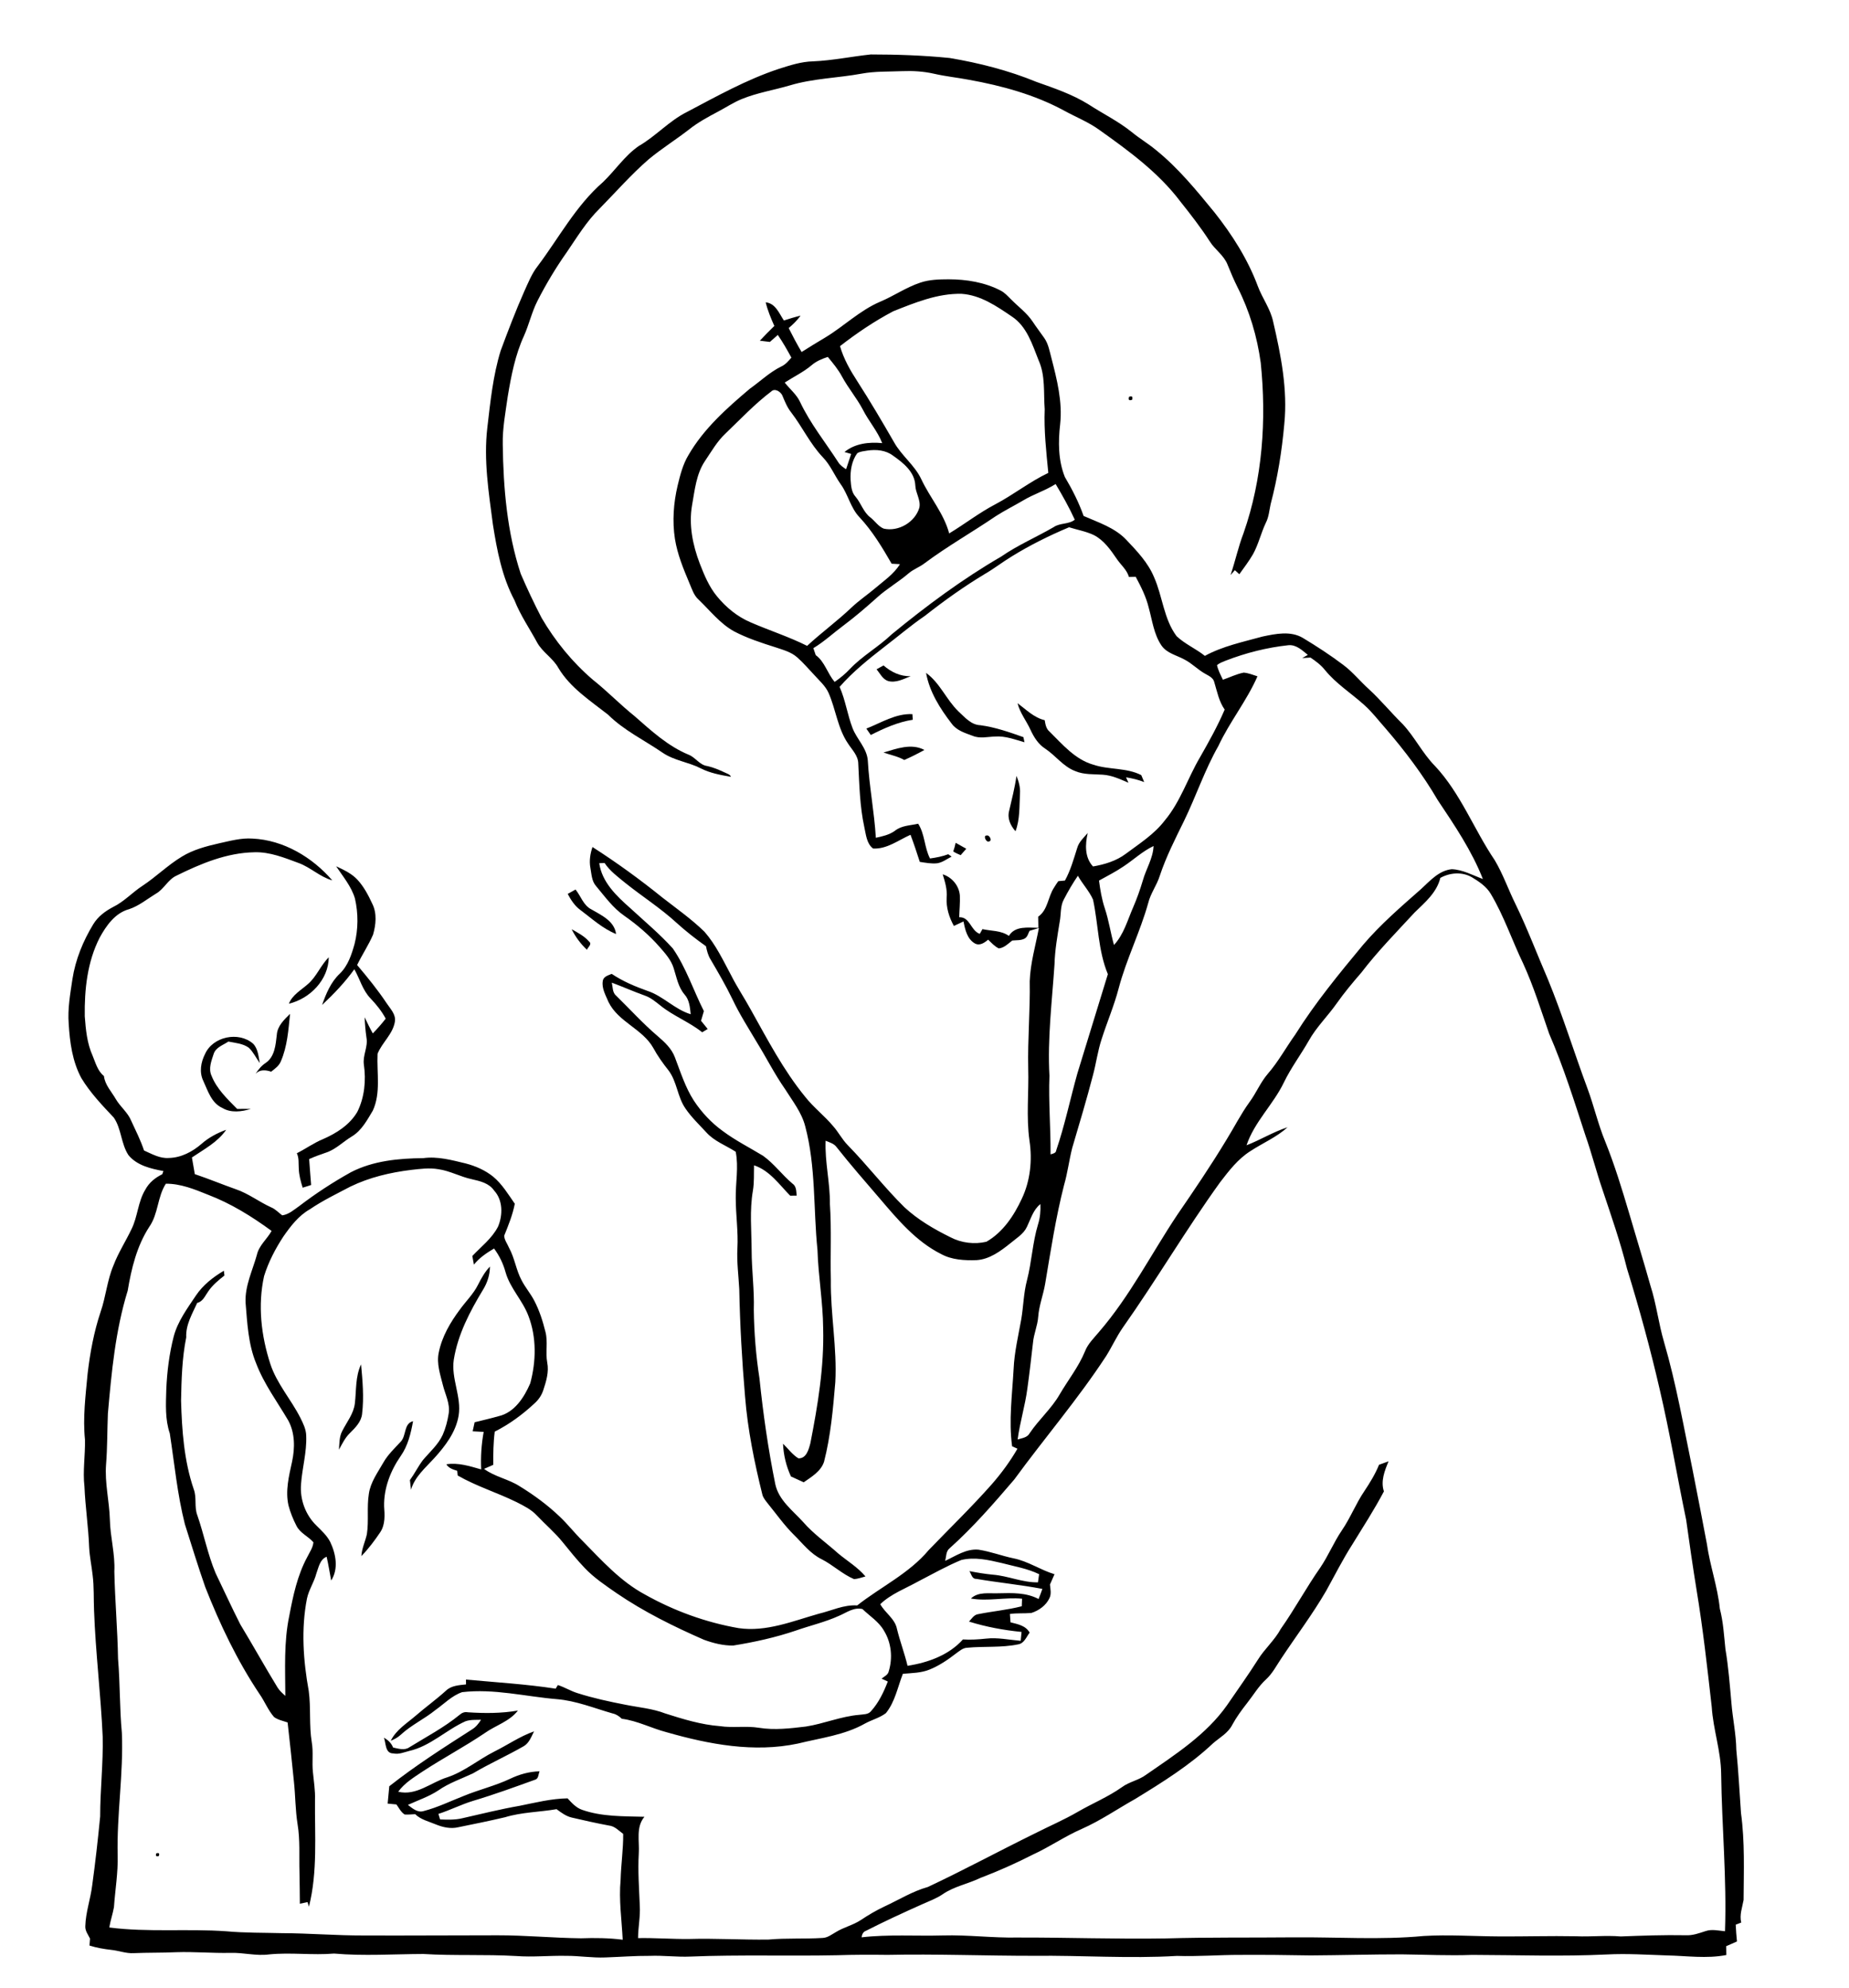 <?xml version="1.0" encoding="utf-8"?>
<!-- Generator: Adobe Illustrator 16.0.0, SVG Export Plug-In . SVG Version: 6.00 Build 0)  -->
<!DOCTYPE svg PUBLIC "-//W3C//DTD SVG 1.1//EN" "http://www.w3.org/Graphics/SVG/1.1/DTD/svg11.dtd">
<svg version="1.1" id="Layer_1" xmlns="http://www.w3.org/2000/svg" xmlns:xlink="http://www.w3.org/1999/xlink" x="0px" y="0px"
	 width="996px" height="1071px" viewBox="0 0 996 1071" enable-background="new 0 0 996 1071" xml:space="preserve">
<g>
	<path d="M437.97,33.05c10.45-0.44,20.72-2.62,31.1-3.72c14.17,0,28.37,0.5,42.48,1.91c15.97,2.7,31.78,6.72,46.78,12.89
		c9.6,3.4,19.37,6.7,28.06,12.12c7.69,5,16,9.06,23.17,14.83c4.2,3.47,8.92,6.23,13.11,9.73c12.01,9.68,21.8,21.71,31.53,33.59
		c9.55,12.07,17.94,25.24,23.33,39.71c2.44,6.59,6.89,12.34,8.31,19.31c4.17,17.94,7.83,36.41,5.98,54.9
		c-1.29,14.59-3.63,29.12-7.37,43.28c-0.73,3.35-0.97,6.86-2.55,9.96c-2.64,5.52-3.96,11.58-6.92,16.95
		c-2.19,3.78-4.85,7.27-7.39,10.82c-0.6-0.54-1.8-1.63-2.4-2.18c-0.78,0.87-1.56,1.75-2.33,2.62c2.54-7.46,4.17-15.21,7-22.57
		c10.27-29.33,12.41-61.03,9.26-91.79c-1.93-14.07-6.02-27.91-12.46-40.58c-2.03-4.04-3.77-8.21-5.47-12.4
		c-2-5-6.82-7.99-9.59-12.49c-4.81-7.45-10.26-14.46-15.79-21.4c-11.74-15.55-27.66-27.19-43.39-38.39
		c-5.98-4.39-12.95-7.09-19.4-10.66c-15.79-8.52-33.28-13.29-50.85-16.47c-6.36-1.22-12.83-1.86-19.15-3.32
		c-5.56-1.25-11.28-1.6-16.96-1.37c-7.32,0.31-14.71,0.01-21.95,1.35c-12.84,2.36-26.08,2.54-38.65,6.33
		c-8.57,2.53-17.49,3.92-25.79,7.31c-4.57,1.84-8.67,4.61-13.01,6.88c-5.35,2.84-10.71,5.74-15.46,9.52
		c-7.14,5.56-14.86,10.34-21.82,16.14c-9.45,8.2-17.69,17.66-26.45,26.56c-7.03,6.92-12.13,15.42-17.66,23.5
		c-5.89,8.34-11.13,17.11-15.77,26.2c-3.04,5.97-4.49,12.58-7.2,18.69c-4.76,10.32-6.93,21.58-8.79,32.72
		c-1.2,8.61-2.88,17.23-2.69,25.97c0.31,23.44,2.32,47.2,9.68,69.59c3.45,8.02,7.19,15.95,11.21,23.7
		c7.31,12.51,16.6,23.93,27.62,33.36c7.79,6.18,14.7,13.38,22.47,19.6c8.96,7.87,17.99,16.2,29.16,20.81
		c3.72,1.48,5.89,5.56,10.05,6.1c3.26,0.72,6.33,2.05,9.35,3.45c1.19,0.63,2.84,0.95,3.39,2.35c-5.58-0.97-11.23-1.97-16.32-4.58
		c-6.58-3.37-14.26-4.15-20.43-8.36c-9.87-6.78-20.9-12.03-29.48-20.56c-9.62-7.55-20.37-14.45-26.77-25.2
		c-2.92-5.27-8.48-8.35-11.39-13.61c-4.1-7.6-9.06-14.74-12.23-22.82c-6.73-12.65-9.43-26.89-11.63-40.91
		c-2.26-17.2-5.03-34.62-2.99-51.99c1.63-13.95,3.04-28.05,7.19-41.52c3.99-10.76,8.08-21.5,12.73-32
		c2.14-4.69,4.05-9.58,7.28-13.66c11.42-15.21,20.53-32.48,35.05-45.1c6.6-6.31,11.72-14.22,19.29-19.47
		c9.21-5.28,16.35-13.53,25.89-18.3c16.13-8.5,32.16-17.49,49.54-23.26C425.49,35.21,431.59,33.19,437.97,33.05z"/>
	<g>
		<path d="M495.75,152.25c4.89-1.66,10.11-1.76,15.23-1.79c9.6,0.02,19.41,1.58,28,6.05c2.17,1.09,3.8,2.93,5.5,4.62
			c3.93,4,8.59,7.35,11.75,12.07c1.99,3.02,4.21,5.9,6.28,8.87c2.26,3.22,2.87,7.17,3.88,10.88c2.98,11.56,5.99,23.46,4.69,35.5
			c-1.1,9.48-1.09,19.5,2.52,28.48c3.97,6.69,7.51,13.65,10.11,21.01c8.02,3.53,16.82,6.3,23,12.85
			c5.73,6.05,11.69,12.27,14.93,20.09c4.63,10.38,5.21,22.51,12.15,31.81c4.51,4.27,10.39,6.74,15.24,10.62
			c9.67-5.27,20.54-7.5,31.05-10.41c7.07-1.49,15.14-3.18,21.75,0.75c7.42,4.48,14.71,9.21,21.64,14.44
			c5.12,3.79,9.12,8.83,13.84,13.08c6.44,5.93,11.99,12.71,18.22,18.84c6.53,6.94,10.69,15.76,17.41,22.56
			c13.87,14.8,20.98,34.18,32.22,50.79c4.5,7.54,7.34,15.9,11.24,23.74c6.42,13.23,11.6,26.99,17.43,40.48
			c7.91,19.25,14.01,39.16,21.26,58.66c3.51,9.43,5.72,19.31,9.57,28.63c5.09,12.64,9.07,25.7,12.94,38.76
			c3.77,12.97,7.79,25.86,11.43,38.87c3.22,9.95,4.38,20.39,7.33,30.41c6.62,22.68,10.65,45.99,15.43,69.1
			c2.61,13.2,5.16,26.41,7.65,39.63c1.66,11.78,5.78,23.06,6.98,34.93c1.86,7.13,2.25,14.49,3.02,21.8
			c1.63,9.58,2.35,19.27,3.22,28.95c0.67,8.44,2.51,16.75,2.64,25.24c1.14,11.34,1.73,22.73,2.52,34.1
			c2.12,15.51,1.49,31.2,1.4,46.81c-0.7,4.04-2.31,7.99-1.27,12.17c-1,0.38-1.99,0.77-2.97,1.16c0.13,3.01,0.37,6.02,0.67,9.03
			c-1.96,0.84-3.9,1.69-5.83,2.57c0.03,1.56,0.07,3.14,0.12,4.73c-10.64,2.09-21.45,0.42-32.16,0.22
			c-10.75-0.37-21.52-1.07-32.27-0.51c-24.14,1.16-48.31,0.3-72.45,0.23c-12.67,0.48-25.34-0.15-38.01-0.29
			c-16.36-0.01-32.73,0.48-49.09,0.57c-12.64-0.23-25.29-0.36-37.94-0.28c-11.37-0.03-22.71,0.94-34.07,0.55
			c-25.63,1.52-51.29-0.34-76.94-0.06c-26.35,0.02-52.69-1.05-79.03-0.5c-8.97-0.12-17.95-0.11-26.92,0.19
			c-26.36,0.54-52.75-0.35-79.11,0.72c-7.34,0.33-14.66-0.68-21.99-0.38c-7.98-0.06-15.94,0.58-23.9,0.85
			c-7.04,0.28-14.03-0.89-21.06-0.86c-9-0.18-18,0.77-26.99,0.1c-16.64-0.98-33.33-0.07-49.98-1.1
			c-16.01,0.05-32.08,1.18-48.07-0.23c-11.64,0.99-23.33-0.7-34.99,0.46c-7.04,0.95-13.97-1.08-21-0.82
			c-9.69,0.2-19.36-0.7-29.04-0.37c-7.63,0.36-15.27,0.18-22.9,0.51c-4.14,0.25-8.05-1.36-12.12-1.76
			c-3.96-0.45-7.91-1.12-11.71-2.34c0.11-1.26,0.21-2.5,0.29-3.74c-1.04-2.14-2.7-4.21-2.54-6.72c0.21-7.46,2.8-14.57,3.71-21.93
			c1.7-12.34,3.09-24.72,4.29-37.11c0-14.36,1.69-28.68,1.36-43.05c-1.02-22.69-3.83-45.27-4.65-67.97
			c-0.27-6.34,0.04-12.71-0.77-19.02c-0.54-5-1.62-9.93-1.87-14.96c-0.4-10.95-2.07-21.79-2.53-32.73
			c-0.97-8.41,0.47-16.82,0.29-25.24c-1.22-11.87,0.32-23.79,1.42-35.62c1.32-11.28,3.4-22.51,7.01-33.3
			c2.84-8.18,3.5-16.98,6.92-24.99c2.57-6.79,6.55-12.9,9.66-19.43c3.43-6.81,3.47-14.85,7.51-21.4c1.98-3.73,5.34-6.45,9.1-8.26
			c0.16-0.43,0.47-1.3,0.63-1.73c-6.78-1.26-14.25-2.98-18.83-8.57c-4.04-6.14-3.75-14.15-7.88-20.2
			c-6.31-6.69-12.73-13.41-17.51-21.32c-4.81-8.94-6.21-19.23-6.8-29.23c-0.64-8.07,0.82-16.08,2-24.03
			c1.62-10.52,5.72-20.55,11.24-29.61c2.52-4.15,6.51-7.11,10.76-9.32c5.86-2.88,10.28-7.81,15.7-11.35
			c7.39-4.86,13.69-11.19,21.28-15.76c6.05-3.7,12.99-5.55,19.85-7.11c5.99-1.3,12.01-3.03,18.22-2.59
			c16.72,0.79,32.16,10.05,42.94,22.52c-6.67-1.88-11.7-7.02-18.15-9.37c-7.66-2.83-15.5-6.05-23.82-5.78
			c-14.86,0.25-28.86,6.12-41.97,12.6c-4.65,2.12-6.7,7.28-11.1,9.73c-4.74,2.89-9.1,6.55-14.44,8.33
			c-7.5,2.03-12.32,8.9-15.84,15.37c-6.65,13.01-8.22,27.89-8.02,42.3c0.54,7.18,1.22,14.57,4.21,21.22
			c1.63,3.89,2.67,8.22,6.12,10.99c0.55,4.82,4.1,8.41,6.41,12.45c2.43,4.18,6.52,7.2,8.32,11.76c2.42,5.24,5.05,10.4,6.87,15.91
			c4.23,1.85,8.51,4.38,13.31,4.02c6.64-0.12,12.77-3.36,17.68-7.62c3.86-3.4,8.45-5.83,13.26-7.56
			c-4.59,6.68-11.92,10.47-18.46,14.91c0.53,2.98,1.06,5.98,1.56,8.98c7.44,2.49,14.68,5.52,22.08,8.12
			c6.81,2.31,12.54,6.82,19.06,9.77c2.31,0.95,3.97,2.86,5.95,4.31c3.55-0.49,6.31-3.01,9.14-4.98
			c8.82-6.76,18.16-12.85,27.87-18.26c11.98-6.18,25.7-7.46,38.98-7.58c7.75-1.06,15.34,1.06,22.81,2.85
			c5.31,1.38,10.47,3.63,14.77,7.08c4.87,4.03,8.14,9.52,11.71,14.64c-1.15,5.99-3.46,11.63-5.72,17.25
			c0.12,2.35,1.78,4.42,2.67,6.59c2.99,5.46,3.74,11.8,6.66,17.29c1.99,3.91,4.91,7.25,6.92,11.16c2.75,5.27,4.55,10.97,5.98,16.72
			c1.41,5.4-0.05,11.01,0.95,16.47c1.03,5.12-0.55,10.22-2.15,15.04c-0.85,2.57-2.39,4.89-4.38,6.73
			c-6.5,6.12-13.76,11.48-21.74,15.51c-0.76,5.93-0.82,11.91-0.8,17.88c-1.66,0.71-3.32,1.43-4.96,2.18
			c5.82,4.31,13.2,5.48,19.24,9.39c7.69,4.72,15.01,10.09,21.54,16.34c4.3,4.06,7.93,8.76,12.14,12.91
			c10.39,10.57,20.51,21.94,33.75,29.04c15.66,8.79,32.79,15.04,50.5,18.11c14.89,2.15,29.14-3.8,43.19-7.77
			c6.85-1.62,13.43-4.95,20.64-4.46c12.77-10.05,27.98-17.2,38.55-29.85c11.33-11.76,23.08-23.13,33.91-35.37
			c5.21-5.96,9.92-12.36,13.88-19.21c-0.97-0.45-1.93-0.88-2.89-1.3c-1.88-13.83,0.06-27.76,0.81-41.6
			c0.4-9.1,2.55-17.98,4.14-26.91c1.16-6.94,1.25-14.03,3.05-20.85c2.59-9.96,2.98-20.36,5.98-30.22c1.12-3.52,1.42-7.22,1.26-10.89
			c-3.87,3.07-5.17,7.92-7.22,12.19c-1.82,3.99-5.77,6.22-8.99,8.94c-5.32,4.26-11.22,8.66-18.28,9.07
			c-6.45,0.21-13.24-0.14-19.02-3.3c-13.52-6.8-23.41-18.62-33.05-29.93c-7.84-9.13-15.77-18.2-23.23-27.65
			c-1.4-1.95-3.82-2.56-5.9-3.45c-0.49,11.43,2.44,22.65,2.3,34.07c0.92,13.64,0.18,27.31,0.51,40.96
			c-0.23,18.38,3.4,36.63,2.4,55.02c-1.21,14.39-2.47,28.87-6.07,42.91c-1.72,5.18-6.72,8.08-10.94,11.04
			c-2.28-1.08-4.58-2.13-6.88-3.14c-2.55-5.55-4.01-11.55-4.27-17.65c2.73,2.64,5,5.85,8.27,7.88c4.34,0.18,5.59-4.86,6.47-8.18
			c3.99-20.39,7.44-41.08,6.88-61.93c-0.12-14.1-2.62-28.04-3.06-42.13c-2.27-22.19-0.81-44.88-6.6-66.61
			c-1.91-7.5-6.87-13.66-10.9-20.11c-5.58-7.98-9.95-16.7-15.05-24.97c-4.61-7.77-9.5-15.4-13.35-23.58
			c-3.53-7.28-7.61-14.27-11.69-21.24c-1.36-2.16-1.96-4.66-2.48-7.12c-5.49-3.88-10.79-8.03-15.78-12.55
			c-8.58-7.9-18.47-14.17-27.56-21.45c-4.03-3.31-8.36-6.43-11.28-10.84c-0.71,0.03-2.15,0.09-2.86,0.12
			c1.44,10.19,9.26,17.63,16.59,24.1c7.77,7.17,15.94,13.97,23.04,21.82c7.17,10.38,11.07,22.55,16.73,33.75
			c-0.5,1.74-1.02,3.47-1.53,5.22c1.2,1.46,2.36,2.96,3.58,4.41c-1,0.58-1.99,1.18-2.96,1.79c-6.97-5.59-15.5-8.76-22.44-14.36
			c-2.68-2.11-5.35-4.38-8.63-5.48c-5.93-2.13-11.7-4.69-17.61-6.9c0.55,2.43,0.27,5.41,2.44,7.12c7.43,7.26,14.4,15,22.33,21.74
			c3.73,3.19,7.49,6.7,9.23,11.42c3.02,7.89,5.56,16.08,10.17,23.24c4.16,6.31,9.39,11.93,15.52,16.36
			c6.83,5.12,14.48,8.95,21.75,13.37c5.95,4.24,10.27,10.3,15.85,14.99c2.19,1.45,2.04,4.17,2.28,6.49c-1.17-0.01-2.33,0-3.49,0.04
			c-5.91-6.04-11.09-13.61-19.47-16.37c-0.14,4.55,0.15,9.15-0.62,13.68c-1.83,10.6-0.74,21.38-0.68,32.07
			c0.01,10.68,1.51,21.32,1.17,32.02c0.16,12.4,1.15,24.79,3.06,37.05c1.97,19.07,4.69,38.07,8.5,56.87
			c1.82,8.68,9.36,14.22,15.01,20.44c5.58,6.44,12.62,11.32,18.94,16.99c4.91,4.08,10.49,7.41,14.65,12.34
			c-2.03,0.55-4.03,1.29-6.13,1.46c-6.35-2.68-11.38-7.64-17.5-10.74c-6.1-2.98-10.21-8.52-14.95-13.15
			c-5.19-5.15-9.4-11.15-14-16.8c-1.15-1.5-2.46-2.96-2.96-4.82c-4.3-17.35-7.9-34.92-9.32-52.76c-1.65-19.25-2.75-38.56-3.13-57.87
			c-0.38-7.35-1.39-14.68-1-22.05c0.49-9.03-0.88-18.01-0.9-27.03c-0.12-8.34,1.63-16.73-0.02-25.01
			c-5.29-3.41-11.49-5.62-15.79-10.39c-3.87-4.22-8.08-8.18-11.3-12.94c-4.34-6.26-4.5-14.45-9.14-20.54
			c-3.02-3.81-5.85-7.76-8.16-12.03c-5.82-10.33-18.86-13.98-24.12-24.74c-1.47-3.57-3.74-7.3-3.1-11.28
			c0.31-2.49,2.9-3.06,4.81-3.9c5.92,3.97,12.51,6.77,19.2,9.14c8.53,2.79,14.72,10.01,23.36,12.6c-0.39-3.69-0.7-7.68-3.28-10.59
			c-3.47-4.01-4.32-9.35-5.9-14.23c-1.37-4.45-4.56-7.96-7.55-11.4c-5.63-6.41-12.14-12-19.13-16.87
			c-6.07-4.21-10.39-10.31-15.08-15.9c-2.43-2.69-2.47-6.52-3.1-9.89c-0.71-3.78-0.07-7.6,1.13-11.19
			c13.08,8.39,25.67,17.53,37.76,27.3c7.65,5.95,15.63,11.56,22.58,18.35c6.11,6.97,10.07,15.48,14.42,23.59
			c3.21,6.35,7.19,12.26,10.59,18.5c8.97,16.04,17.52,32.49,29.2,46.78c4.51,5.76,10.4,10.22,15.08,15.83
			c2.87,3.22,4.83,7.16,7.87,10.25c10.57,10.8,19.77,22.85,30.54,33.45c7.27,6.75,15.94,11.8,24.8,16.17
			c5.87,3.08,12.94,3.93,19.36,2.41c8.87-5.08,14.79-13.99,19.02-23.07c4.63-9.69,5.77-20.83,4.18-31.38
			c-1.83-12.96-0.29-26.04-0.68-39.06c-0.34-15.64,1.09-31.25,0.81-46.88c0.35-9.73,3.15-19.12,4.94-28.63
			c-1.69,0.5-3.36,1.01-5.03,1.54c-0.76,1.41-1.09,3.27-2.58,4.13c-2.05,1.14-4.5,0.85-6.75,1.09c-2.19,1.7-4.31,3.93-7.21,4.25
			c-2.3-1.06-3.97-3.02-5.77-4.72c-1.94,1.66-4.52,3.48-7.13,2.05c-4.19-2.4-5.28-7.49-6.14-11.85c-1.73,0.8-3.45,1.62-5.18,2.41
			c-2.58-4.67-4.24-9.92-3.88-15.31c0.38-4.3-0.9-8.43-2.14-12.49c5.02,1.55,8.85,6.18,9.24,11.44c0.17,3.89-0.25,7.78-0.35,11.68
			c5.85-0.25,6.14,7.2,11.07,8.95c0.36-0.64,1.09-1.91,1.45-2.55c4.81,1.07,10.03,0.66,14.24,3.65c3.36-5.56,10.38-4.4,15.88-4.35
			c-0.05-2-0.1-3.99-0.11-5.98c5.3-3.71,5.21-10.64,8.54-15.66c0.71-1.2,1.5-2.35,2.3-3.49c1.19-0.13,2.38-0.24,3.59-0.34
			c3.04-5.52,4.72-11.61,6.61-17.58c0.92-3.26,3.54-5.53,5.65-8.03c-1.4,6.09-1.71,13.13,2.85,18.03
			c6.26-1.09,12.54-2.96,17.68-6.84c7.36-5.49,15.32-10.52,20.96-17.92c8.46-10.09,12.4-22.87,19.01-34.08
			c4.77-8.37,9.49-16.8,13.28-25.67c-3.08-4.37-4.05-9.64-5.57-14.64c-0.47-2.43-2.84-3.45-4.74-4.55
			c-4.03-2.17-7.18-5.62-11.25-7.72c-4.24-2.36-9.54-3.36-12.46-7.57c-4.11-6.01-4.97-13.46-6.87-20.32
			c-1.42-5.93-4.18-11.4-7.04-16.74c-1.22,0.03-2.43,0.07-3.64,0.11c-1.11-3.95-4.45-6.55-6.64-9.86
			c-3.31-4.85-6.86-9.91-12.2-12.68c-4.25-2.05-8.95-2.83-13.41-4.24c-10.61,4.46-20.95,9.57-30.74,15.62
			c-4.93,2.97-9.47,6.54-14.45,9.43c-11.33,6.8-22.09,14.49-32.47,22.66c-7.5,5.1-14.36,11.03-21.57,16.51
			c-8.6,6.69-17.19,13.53-24.38,21.76c3.16,7.13,4.19,14.95,6.97,22.2c2.31,6.02,7.69,10.74,8.22,17.43
			c0.76,13.95,3.51,27.7,4.33,41.65c3.55-0.75,7.21-1.57,10.22-3.72c3.54-2.92,8.31-2.86,12.58-3.85c3.65,5.66,3.31,12.8,6.37,18.73
			c3.33-0.47,6.66-1.09,9.82-2.29c0.61,0.4,1.22,0.83,1.83,1.26c-2.52,1.29-4.87,3.14-7.72,3.6c-3.16,0.36-6.31-0.28-9.42-0.74
			c-1.58-4.9-3.19-9.79-5-14.6c-6.5,2.89-12.71,7.8-20.15,7.41c-3.54-2.59-3.85-7.65-4.76-11.64c-2.42-11.19-2.64-22.64-3.23-34.02
			c-0.01-4.32-3.29-7.45-5.48-10.83c-5.66-8.24-6.59-18.51-10.59-27.49c-1.71-3.7-4.86-6.41-7.53-9.39
			c-3.06-3.23-5.93-6.64-9.27-9.59c-3.26-2.9-7.57-4.03-11.6-5.4c-7.67-2.42-15.36-4.92-22.5-8.66
			c-7.52-4.19-12.85-11.12-18.96-16.99c-2.68-2.32-3.66-5.81-5.03-8.95c-3.24-7.7-6.47-15.52-7.8-23.83
			c-1.47-9.56-0.76-19.37,1.46-28.76c1.36-5.61,2.79-11.33,5.79-16.32c8.21-14.26,20.7-25.34,33.13-35.84
			c5.65-4,10.69-8.93,16.97-11.99c2.22-1.02,3.81-2.93,5.38-4.74c-2.27-4.17-4.61-8.31-7.31-12.22c-1.43,1.24-2.86,2.49-4.27,3.76
			c-1.81-0.21-3.61-0.43-5.4-0.66c2.53-2.72,5.13-5.37,7.8-7.95c-1.85-4.13-3.59-8.32-4.66-12.73c5.32,0.56,7.22,5.95,9.8,9.79
			c2.97-0.96,5.96-1.88,9-2.61c-1.83,2.51-4.03,4.71-6.42,6.69c2.2,4.37,4.48,8.7,6.97,12.9c4.15-2.68,8.39-5.2,12.62-7.74
			c10.11-6.08,18.67-14.63,29.62-19.32C481.44,159.47,488.1,154.77,495.75,152.25z M481.15,167.68
			c-10.12,5.33-19.64,11.77-28.67,18.78c1.98,6.85,5.52,13.08,9.39,19.02c6.87,10.66,13.3,21.6,19.64,32.59
			c4.03,7.35,11.19,12.45,14.77,20.1c4.64,9.92,12.16,18.42,15.01,29.18c8.41-5.08,16.19-11.16,24.91-15.72
			c9.77-5.16,18.49-12.13,28.49-16.89c-1.1-11.39-2.4-22.8-1.94-34.26c-0.67-8.82,0.46-18.11-3.29-26.4
			c-3.39-8.53-6.34-18.3-14.44-23.6c-8.16-5.55-16.88-11.54-27.04-12.2C505.09,157.98,492.92,163.01,481.15,167.68z M437.2,196.73
			c-4.42,3.73-9.67,6.22-14.5,9.35c2.73,3.5,6.37,6.36,8.28,10.46c5.48,11.63,13.61,21.67,20.54,32.42
			c1.01,1.66,2.65,2.75,4.24,3.82c0.94-2.74,1.83-5.5,2.74-8.25c-0.9-0.26-2.7-0.78-3.6-1.04c5.67-4.66,13.25-5.47,20.32-4.79
			c-2.54-6.52-7.27-11.79-10.4-17.99c-3.27-6.24-7.9-11.63-11.24-17.83c-2.07-3.87-4.88-7.25-7.67-10.61
			C442.8,193.29,439.7,194.56,437.2,196.73z M415.43,210.89c-8.86,6.7-16.48,14.85-24.5,22.51c-4.59,4.26-7.68,9.77-11.16,14.91
			c-4.74,7.02-5.51,15.68-6.97,23.79c-1.86,10.62,0.34,21.51,4.14,31.46c2.42,6.22,5.01,12.52,9.31,17.71
			c4.86,5.92,10.97,10.95,18.05,13.96c10.09,4.39,20.62,7.75,30.48,12.68c7.73-7.16,16.28-13.38,23.91-20.65
			c4.01-3.8,8.6-6.89,12.81-10.45c4.67-4.03,9.99-7.52,13.27-12.91c-1.5-0.09-2.98-0.17-4.47-0.24
			c-5.1-8.83-10.39-17.66-17.41-25.13c-4.79-5.08-6.04-12.24-10.09-17.78c-3.33-4.74-5.5-10.26-9.58-14.45
			c-6.83-7.18-11.02-16.31-17.02-24.12c-2.22-2.77-3.49-6.09-4.86-9.32C420.32,210.9,417.35,208.97,415.43,210.89z M467.21,242.72
			c-1.84,0.34-3.87,0.41-5.46,1.45c-2.96,4.12-3.82,9.4-3.55,14.37c0.25,3.13,0.43,6.6,2.67,9.04c2.99,3.51,4.21,8.34,8.01,11.18
			c2.46,1.89,4.19,4.8,7.14,6c7.97,1.79,16.92-3.46,19.22-11.31c0.83-4.12-2.02-7.83-2.19-11.9c-0.29-7.33-6.51-12.26-12.02-16.11
			C477.09,242.45,471.94,242.01,467.21,242.72z M551.08,269.62c-4.86,2.85-9.91,5.37-14.65,8.41
			c-12.71,8.65-26.14,16.24-38.47,25.45c-2.7,2.08-6.01,3.18-8.59,5.43c-5.39,4.64-11.64,8.16-16.91,12.95
			c-5.84,5.23-11.77,10.36-18.05,15.05c-5.46,4.04-10.44,8.73-16.28,12.25c0.43,1.24,0.86,2.49,1.28,3.75
			c4.89,3.52,6.3,9.96,10.21,14.41c2.98-2.04,5.76-4.36,8.24-6.98c6.72-7.1,15.4-11.87,22.44-18.61
			c18.67-15.33,38.14-29.81,59.06-41.94c8.89-6.17,18.88-10.41,28.21-15.83c3.43-2.39,8.02-1.37,11.39-4
			c-3.03-6.61-6.6-12.97-10.32-19.22C563.08,264.27,556.71,266.22,551.08,269.62z M660.34,355.85c-1.66,0.68-3.42,1.27-4.78,2.47
			c0.63,2.77,1.94,5.31,3.19,7.84c3.73-1.27,7.3-3.09,11.2-3.83c2.56,0.21,4.97,1.2,7.41,1.99c-5.77,13.19-14.97,24.49-21.05,37.51
			c-7.34,12.89-12.02,27.04-18.49,40.35c-4.77,9.73-9.72,19.42-13.13,29.73c-1.6,5.03-4.9,9.32-6.17,14.48
			c-4.34,15.65-11.77,30.25-15.92,45.97c-2.41,9.29-6.23,18.12-9.14,27.25c-2.14,6.4-2.98,13.13-4.73,19.64
			c-3.43,13.12-7.3,26.12-11.16,39.12c-1.69,6.64-2.49,13.47-4.41,20.06c-4.47,17.49-7.17,35.36-10.17,53.14
			c-1.01,5.97-3.3,11.67-3.74,17.75c-0.34,4.8-2.41,9.26-2.82,14.05c-0.95,8.24-1.88,16.48-3.03,24.69
			c-1.21,9.22-4.02,18.14-5.23,27.36c2.31-0.73,5.18-0.97,6.46-3.35c4.91-7.34,11.74-13.21,16.16-20.9
			c4.53-7.77,10.25-14.88,13.67-23.26c1.58-4.08,4.82-7.12,7.55-10.42c16.58-19.2,28.09-41.97,42.08-62.98
			c9.12-13.27,18.16-26.61,26.49-40.4c4.24-6.82,7.83-14.02,12.56-20.53c3.55-4.82,5.81-10.49,9.72-15.06
			c5.69-6.53,9.82-14.19,14.85-21.21c10.76-17.15,23.65-32.81,36.55-48.36c9.39-11.01,20.38-20.48,31.21-30.02
			c4.82-4.43,9.62-10,16.56-10.71c5.94,0.24,11.27,3.27,16.75,5.29c-5.99-15.26-15.23-28.9-24.29-42.46
			c-8.08-13.84-17.79-26.67-28.24-38.79c-3.77-4.229-7.19-8.8-11.45-12.56c-7.01-6.32-15.15-11.43-21.14-18.83
			c-2.15-2.69-4.92-4.75-7.76-6.65c-1.49,0.09-2.97,0.18-4.43,0.27c0.75-0.42,2.26-1.27,3.021-1.7c-3.03-2.46-6.28-5.65-10.51-5.22
			C682.47,348.81,671.13,351.69,660.34,355.85z M605.23,466.71c-4.22,2.87-8.78,5.17-13.23,7.65c0.67,5.04,1.5,10.07,3.11,14.9
			c2.17,6.46,3.11,13.24,4.96,19.79c5.28-5.68,7.27-13.32,10.31-20.25c2.02-4.69,3.75-9.51,5.2-14.41
			c1.74-6.29,5.53-11.97,5.81-18.65C615.45,458.54,610.66,463.12,605.23,466.71z M775.86,472.91c-1.9,7.87-8.27,13.22-13.82,18.6
			c-9.79,10.61-19.95,20.93-28.73,32.42c-4.65,5.35-9.2,10.81-13.29,16.61c-4.8,6.83-10.9,12.71-15,20.03
			c-4.32,7.6-9.6,14.62-13.42,22.5c-5.7,11.9-15.88,21.21-20.13,33.87c7.51-2.9,14.41-7.23,22.11-9.7
			c-5.94,5.37-13.42,8.5-20.05,12.86c-6.66,4.2-11.52,10.56-16.26,16.72c-18.42,25.53-34.36,52.74-52.53,78.45
			c-3.35,4.85-5.78,10.24-8.9,15.22c-15.14,23.15-33.19,44.17-49.48,66.48c-11.02,12.89-22.18,25.75-34.85,37.08
			c-2.03,1.61-1.72,4.49-2.4,6.76c5.73-2.64,11.34-6.63,17.97-6.03c6.44,0.97,12.57,3.36,18.94,4.68c7.8,1.56,14.44,6.26,22.01,8.54
			c-0.82,1.85-1.65,3.7-2.45,5.58c0.23,2.39,0.85,4.96-0.24,7.25c-1.83,3.96-5.69,6.73-9.76,8.04c-3.85,0.35-7.74,0-11.57,0.54
			c0.08,1.49,0.19,2.99,0.31,4.5c3.85,1,8.2,1.72,10.32,5.56c-1.75,2.28-2.92,5.76-6.11,6.3c-9.08,1.91-18.43,0.95-27.6,1.84
			c-2.3,0.1-4.05,1.73-5.83,2.98c-4.41,3.43-9.07,6.6-14.26,8.73c-4.58,1.9-9.63,1.9-14.49,2.32c-2.8,7.13-4.21,15.1-9.13,21.18
			c-3.35,2.57-7.58,3.59-11.24,5.6c-11.11,6.29-24.01,7.79-36.21,10.81c-23.61,5-47.82,0.42-70.64-6.1
			c-8.17-2.12-15.75-6.19-24.18-7.27c-1.38-1.31-2.95-2.42-4.82-2.82c-9.99-2.84-19.75-6.89-30.19-7.74
			c-16.97-1.42-33.9-5.78-51.01-3.77c-5.53,1.89-9.71,6.33-14.41,9.65c-5.94,4.81-13,8.06-18.62,13.27
			c-1.55,1.47-3.46,2.46-5.42,3.27c2.87-5.88,8.59-9.32,13.37-13.44c5.37-4.66,11.16-8.8,16.41-13.58
			c2.88-2.75,7.04-2.93,10.77-3.34c-0.01-0.65-0.01-1.96-0.02-2.61c16.12,1.49,32.3,2.44,48.3,4.9c0.4-0.66,0.8-1.31,1.2-1.95
			c3.66,1.16,6.94,3.25,10.62,4.37c8.44,2.69,17.1,4.56,25.79,6.24c7.18,1.45,14.59,2.04,21.48,4.71
			c9.57,3.04,19.28,6.04,29.36,6.81c6.99,1.06,14.09-0.25,21.07,0.89c8.38,1.36,16.9,0.33,25.26-0.67
			c9.73-1.51,18.94-5.5,28.79-6.31c2.18-0.33,4.84-0.06,6.35-2.02c4.13-4.57,6.8-10.23,9-15.92c-1.12-0.53-2.23-1.04-3.34-1.54
			c1.39-1.19,3.45-1.99,3.85-3.97c2.21-7.21,1.43-15.38-2.56-21.84c-2.75-4.89-7.66-7.88-11.6-11.69c-4.66-1.11-8.53,1.9-12.57,3.62
			c-7.48,3.41-15.53,5.25-23.27,7.96c-10.98,3.74-22.35,6.23-33.79,8.08c-5.39,0.08-10.74-1.29-15.77-3.12
			c-16.27-7.12-32.27-15.03-46.97-25.05c-6.04-4.2-12.25-8.31-17.32-13.69c-4.26-4.44-8.09-9.27-11.97-14.04
			c-4.17-5.12-9.22-9.39-13.74-14.17c-3-3.23-7.01-5.2-10.88-7.17c-10.43-5.14-21.65-8.54-31.76-14.36
			c-0.06-0.63-0.18-1.9-0.25-2.53c-2.21-0.7-4.58-1.39-5.86-3.5c6.42-1.04,12.67,1.02,18.77,2.75c-0.32-6.77,0.12-13.55,1.34-20.21
			c-1.98-0.12-3.95-0.2-5.93-0.32c0.34-1.64,0.7-3.26,1.06-4.87c4.31-1.08,8.66-2.05,12.94-3.28c8.53-1.95,13.77-10.16,17.01-17.68
			c3.2-11.82,3.47-24.81-0.98-36.35c-3.12-8.34-9.85-14.84-12.3-23.48c-1.26-4.62-3.35-8.97-6.21-12.8c-4,2.37-7.92,5-10.85,8.67
			c-0.28-1.56-0.56-3.11-0.85-4.64c4.78-5.09,10.6-9.48,13.83-15.79c2.64-6.21,2.7-14.27-2.09-19.46c-2.69-3.99-7.58-5.1-11.96-6.1
			c-6.17-1.29-11.77-4.51-18.03-5.4c-4.9-0.86-9.88-0.18-14.77,0.38c-11.24,1.38-22.46,4.02-32.68,9
			c-7.37,3.88-14.89,7.49-21.79,12.19c-6.06,3.42-10.36,9.06-14.27,14.66c-4.35,6.63-8.07,13.77-10.42,21.36
			c-3.47,15.65-1.57,32.11,3.35,47.25c3.47,10.66,11.16,19.14,16.17,29.03c1.52,3.06,3.13,6.24,3.18,9.75
			c0.36,8.78-2.18,17.33-2.79,26.05c-0.69,8.18,2.43,16.65,8.36,22.35c2.69,2.69,5.59,5.31,7.35,8.74
			c3.05,6.41,4.6,14.46,0.53,20.81c-0.83-4.28-1.47-8.58-2.46-12.82c-3.67,1.51-4.31,5.78-5.54,9.08c-1.21,4.65-4.03,8.7-5.04,13.42
			c-3.23,16.47-2.01,33.44,0.96,49.86c1.22,9.13,0.12,18.44,1.62,27.56c0.93,5.32,0.04,10.74,0.62,16.1
			c0.46,4.96,1.31,9.89,1.12,14.9c-0.18,19.19,1.47,38.79-3.26,57.59c-0.19-0.61-0.57-1.85-0.76-2.46
			c-1.38,0.28-2.76,0.57-4.13,0.87c-0.03-5.66-0.12-11.31-0.21-16.97c-0.25-8.64,0.39-17.35-1.03-25.92
			c-1.22-7.64-1.15-15.39-1.98-23.07c-1.03-10.57-2.2-21.12-3.38-31.68c-2.47-0.87-5.17-1.36-7.31-2.93
			c-3.22-3.68-5-8.34-7.78-12.33c-12.03-17.96-21.37-37.58-29.27-57.66c-3.92-11.21-7.38-22.57-10.98-33.88
			c-4.07-16.05-5.62-32.6-8.13-48.93c-2.59-7.61-2.1-15.71-1.89-23.6c0.41-9.63,1.6-19.25,4-28.59c2.17-8.18,7.3-15.08,11.93-22.01
			c3.8-5.68,9.27-9.97,15.1-13.41c0.08,0.65,0.22,1.94,0.29,2.58c-3.2,2.51-6.39,5.14-8.7,8.53c-1.71,2.33-2.82,5.49-5.97,6.22
			c-2.66,5.92-6.24,11.79-5.9,18.53c-2.26,11.21-2.56,22.66-2.79,34.06c0.45,16.09,1.6,32.43,6.83,47.78
			c1.72,4.51,0.18,9.51,1.94,14.05c3.56,10.27,5.6,21.05,9.81,31.09c4.44,9.22,8.69,18.54,13.33,27.66
			c6.83,11.28,13.22,22.82,20.1,34.07c1.09,1.73,2.65,3.08,4.16,4.45c-0.05-14.4-0.86-28.99,2.13-43.17
			c2.05-10.79,4.36-21.74,9.61-31.49c1.27-2.62,3.12-5.1,3.39-8.08c-2.81-3.23-7.23-4.95-9.17-8.94c-1.79-3.48-3.27-7.13-4.26-10.91
			c-1.78-7.86,0.24-15.87,1.92-23.56c1.58-7.33,1.62-15.43-2.03-22.17c-5.94-10.11-13.07-19.66-17.28-30.7
			c-4.33-10.43-4.81-21.83-5.74-32.93c-0.36-8.93,3.72-17.11,6.07-25.51c1.12-5.18,5.5-8.54,7.96-13
			c-10.64-7.8-21.97-14.83-34.34-19.53c-7.24-2.94-14.68-5.96-22.62-5.91c-4.59,7.12-4.04,16.26-8.93,23.23
			c-6.69,10.31-9.63,22.42-11.62,34.38c-6.64,21.49-8.72,43.98-10.68,66.28c-0.37,9.11-0.25,18.25-0.98,27.35
			c-0.77,9.95,1.76,19.74,2.05,29.66c0.18,9.39,2.9,18.58,2.41,28.01c0.33,15.66,1.74,31.29,1.99,46.96
			c1.13,13.29,0.81,26.66,2.06,39.95c0.92,22.04-2.8,43.94-2.26,65.98c0.25,9.35-1.35,18.59-2,27.9c-0.64,3.69-1.92,7.25-2.51,10.96
			c20.95,2.7,42.1,0.54,63.11,2.05c9.96,0.91,19.98,0.74,29.98,1.01c14.7,0.05,29.36,1.29,44.07,1.25c24,0.1,48.01-0.11,72.01-0.1
			c14.99-0.03,29.94,1.44,44.93,1.61c7.49-0.27,15.01-0.18,22.46,0.77c-0.53-10.74-2.14-21.48-1.13-32.24
			c0.21-8.27,1.47-16.48,1.39-24.76c-2.39-1.75-4.56-4.2-7.68-4.51c-6.69-1.24-13.33-2.74-19.95-4.28c-3.14-0.7-5.73-2.68-8.26-4.53
			c-9.24,1.58-18.73,1.6-27.75,4.34c-8.36,1.97-16.79,3.68-25.21,5.39c-4.1,0.98-8.33,0.02-12.15-1.55
			c-3.79-1.59-8.02-2.53-11.05-5.49c-1.89,0.09-3.78,0.31-5.67,0.18c-2.02-1.29-3.07-3.56-4.44-5.43c-1.58-0.16-3.15-0.31-4.72-0.44
			c0.26-3.13,0.56-6.24,0.88-9.35c14.14-11.17,29.36-20.87,44.52-30.58c2.1-1.25,3.62-3.19,4.91-5.23c-2.79,0.09-5.69-0.15-8.37,0.8
			c-10.46,4.68-18.95,13.43-30.37,16.01c-2.77,0.69-5.6,1.97-8.51,1.31c-4.48,0.03-3.91-5.45-5.06-8.46
			c2.17,1.21,4.01,2.91,4.92,5.28c2.91,0.62,6.24,1.75,8.9-0.2c9.07-5.58,18.55-10.58,26.84-17.33c1.24-1.11,2.77-1.81,4.47-1.45
			c9.01,0.61,18.1,0.62,27.03-0.92c-4.55,5.91-12,7.96-17.88,12.15c-10.84,7.32-22.41,13.45-33.35,20.61
			c-4.75,3.2-9.83,6.23-13.24,10.96c9.82,2.35,17.66-5.08,26.46-7.78c9.15-3.05,16.61-9.43,25.12-13.76
			c7.24-3.58,13.92-8.28,21.59-10.97c-1.47,2.83-2.59,6.24-5.5,7.95c-8.98,5.18-18.48,9.38-27.4,14.67
			c-6.29,2.95-12.94,5.18-18.69,9.2c-5.07,3.34-10.87,5.27-16.36,7.78c2.41,1.83,5.21,4.37,8.49,3.32
			c7.49-1.93,14.47-5.37,21.65-8.17c8.17-3.37,16.84-5.4,24.85-9.18c4.98-2.4,10.38-3.93,15.93-4.05c-0.69,1.55-0.45,4.05-2.5,4.55
			c-11.02,3.98-22.05,8-33.28,11.35c-6.39,1.94-12.36,5-18.71,7.03c0.22,0.75,0.67,2.24,0.9,2.99c3.98,0.15,8.03,0.3,11.94-0.64
			c10.26-2.31,20.47-4.9,30.85-6.69c8.56-1.71,17.1-3.9,25.89-4.03c2.25,2.43,4.57,5.06,7.81,6.17c10.76,3.79,22.35,3.44,33.59,3.76
			c-4.73,5.62-2.58,13.18-3.05,19.87c-0.53,9.34,0.18,18.67,0.55,28.01c0.36,5.85-0.9,11.62-0.93,17.47
			c9.11-0.17,18.21,0.56,27.32,0.48c14.31-0.43,28.62,0.51,42.93,0.31c9.67-0.88,19.4-0.26,29.09-0.87
			c2.74-0.07,4.94-1.87,7.22-3.15c4.27-2.65,9.3-3.74,13.49-6.53c4.04-2.71,8.25-5.17,12.65-7.25c7.78-3.59,15.11-8.21,23.42-10.53
			c19.38-9.11,38.24-19.31,57.47-28.76c7.74-3.93,15.75-7.35,23.27-11.71c7.85-4.55,16.32-8.02,23.76-13.28
			c3.99-2.97,9.12-3.74,13.09-6.74c15.73-10.9,32.41-21.57,43.59-37.48c5.54-8.14,11.32-16.12,16.58-24.46
			c3.64-5.88,9.01-10.45,12.31-16.56c7.55-10.7,13.75-22.26,21.26-32.99c4.39-6.44,7.31-13.73,11.7-20.17
			c4.57-6.68,7.49-14.31,12.03-21c3.02-4.55,5.91-9.21,7.96-14.29c1.7-0.63,3.41-1.25,5.13-1.85c-2.11,5.1-4.34,10.64-2.5,16.2
			c-5.18,9.81-11.2,19.13-17.01,28.57c-5.16,8.05-9.44,16.6-14.07,24.95c-7.35,12.68-16.22,24.38-24.29,36.59
			c-2.55,3.79-4.67,7.96-8.07,11.1c-4.08,3.7-6.84,8.51-10.23,12.78c-2.94,3.76-5.78,7.61-8.05,11.81
			c-2.23,4.38-6.71,6.77-10.3,9.87c-12.52,11.84-27.27,21.01-41.91,29.98c-9.62,5.39-18.72,11.7-28.84,16.17
			c-9.11,3.97-17.28,9.69-26.31,13.82c-9.18,4.68-18.59,8.89-28.23,12.55c-6.66,3.22-14.17,4.56-20.33,8.79
			c-3.51,2.4-7.55,3.81-11.39,5.56c-10.05,4.49-20.05,9.1-29.85,14.1c-1.64,0.53-2.26,1.97-2.48,3.57
			c14.57-1.67,29.23-0.6,43.86-1.01c13.37-0.38,26.68,1.38,40.05,1.12c26.67-0.07,53.34,0.93,80.02,0.48
			c22.98-0.67,45.97-0.35,68.96-0.58c23.29-0.2,46.66,1.48,69.9-0.73c13.35-0.79,26.72,0.15,40.08,0.23
			c14.02,0.11,28.04-0.36,42.07-0.08c7.99,0.35,15.98-0.58,23.97,0.1c11.64-0.44,23.29-0.87,34.95-0.65
			c3.75,0.22,7.28-1.09,10.78-2.23c3.39-1.16,6.99-0.23,10.45,0.08c1-28.31-1.71-56.55-2.07-84.84c-0.11-12.19-4.3-23.86-5.07-35.99
			c-2.38-21.07-4.72-42.16-8.18-63.08c-2.04-12.56-3.85-25.15-5.6-37.74c-4.88-23.37-8.79-46.94-14.24-70.18
			c-5.04-21.92-10.99-43.63-17.63-65.12c-3.56-14.3-8.42-28.22-13.08-42.18c-3.38-9.79-5.89-19.85-9.33-29.62
			c-6.01-18.39-11.78-36.92-19.5-54.69c-4.41-12.68-8.39-25.55-13.98-37.78c-6-12.45-10.37-25.68-17.48-37.58
			c-2.35-4.01-6.36-6.66-10.24-9.01C787.54,469.54,781.05,470.04,775.86,472.91z M573.07,484.49c-2,3.64-1.45,7.95-2.22,11.92
			c-1.24,7.65-2.61,15.31-2.82,23.09c-1.33,19.97-3.84,39.95-2.73,60.01c-0.54,14.12,0.71,28.21,0.6,42.33
			c1.3-0.41,2.94-0.6,3.09-2.28c4.63-13.57,7.51-27.65,11.39-41.44c5.41-17.8,10.98-35.55,16.39-53.35
			c-5.31-12.77-5.12-26.84-7.99-40.17c-2.06-4.65-5.69-8.41-8.15-12.85C577.83,475.82,575.35,480.11,573.07,484.49z M517.79,840.35
			c-8.05,3.33-15.64,7.66-23.37,11.64c-6.88,3.83-14.47,6.62-20.25,12.15c2.6,4.74,7.95,7.83,9.01,13.38
			c1.63,6.68,4.09,13.13,5.69,19.83c11.01-1.74,22.21-5.71,29.84-14.21c4.16,0.27,8.33-0.01,12.47-0.45
			c6.25-0.7,12.44,0.67,18.64,1.19c0.14-1.61,0.3-3.21,0.46-4.79c-9.59-0.95-19.09-2.7-28.29-5.57c1.43-1.56,2.66-3.74,4.99-4.02
			c7.78-1.56,15.72-2.25,23.42-4.24c0.05-1.37,0.1-2.73,0.15-4.07c-9.19-0.87-18.41,1.52-27.55-0.1c4.05-3.85,9.92-2.59,14.97-2.83
			c7.26-0.18,14.85-0.42,21.48,3.09c0.75-1.79,1.39-3.62,2.05-5.44c-11.8-2.24-23.77-3.39-35.59-5.4c-2.38,0.08-2.7-2.64-3.71-4.18
			c4.18,0.8,8.39,1.53,12.64,1.92c8.22,0.64,15.94,4.28,24.27,4.13c0.21-1.48,0.42-2.94,0.64-4.4c-6.35-3.08-13.36-4.21-20.13-6
			C532.53,840.32,525.02,838.59,517.79,840.35z"/>
	</g>
	<path d="M608.2,213.75c1.58-0.6,2.12-0.06,1.62,1.61C608.22,215.95,607.68,215.42,608.2,213.75z"/>
	<path d="M472.19,360.53c1.24-0.7,2.49-1.39,3.74-2.07c4.07,3.54,9.1,6,14.62,5.79c-3.84,1.51-7.88,3.74-12.13,2.62
		C475.45,365.9,474.04,362.79,472.19,360.53z"/>
	<path d="M498.84,362.48c7.49,5.38,10.89,14.4,17.41,20.71c3.42,3.14,6.82,7.3,11.84,7.47c7.99,1.06,15.64,3.75,23.2,6.43
		c0.14,0.69,0.42,2.06,0.56,2.75c-5.17-1.46-10.36-3.5-15.84-3.08c-4.01,0.11-8.19,1.24-12.05-0.38c-4.05-1.5-8.6-2.85-11.27-6.5
		C506.42,381.75,500.69,372.75,498.84,362.48z"/>
	<path d="M548.12,378.8c4.62,3.43,8.83,7.79,14.63,9.15c0.37,2.23,0.75,4.64,2.62,6.17c6.97,6.89,13.73,14.97,23.51,17.79
		c8.43,2.84,17.81,1.52,25.88,5.62c0.51,1.25,1.03,2.5,1.57,3.76c-3.15-1.24-6.44-2.03-9.76-2.56l1.28,2.92
		c-4.45-1.92-8.98-4.03-13.89-4.34c-4.94-0.33-10.09,0.06-14.75-1.93c-6.45-2.41-10.52-8.31-16.11-12.03
		c-3.76-2.38-6.16-6.21-7.98-10.16C552.92,388.31,549.41,384.07,548.12,378.8z"/>
	<path d="M466.67,392.47c8.07-3.14,15.81-8.2,24.81-7.78c0.05,1.01,0.12,2.02,0.21,3.03c-8.02,1.23-15.46,4.58-22.63,8.21
		C468.26,394.77,467.46,393.62,466.67,392.47z"/>
	<path d="M475.91,405.37c7.07-2.08,14.96-5.12,22.05-1.39c-3.54,1.95-7.15,3.79-10.86,5.41
		C483.62,407.4,479.65,406.69,475.91,405.37z"/>
	<path d="M547.54,417.96c1.23,3,2.13,6.19,1.9,9.47c-0.4,6.82,0.05,13.84-2.42,20.35c-2.64-2.95-4.5-6.86-3.45-10.88
		C545.02,430.61,546.65,424.36,547.54,417.96z"/>
	<path d="M531.43,450.08c1.55-0.52,3.26,2.93,1.39,3.15C531.28,454.15,529.42,450.03,531.43,450.08z"/>
	<path d="M513.49,458.65c0.53-1.52,0.96-3.07,1.29-4.64c1.9,1.07,3.81,2.13,5.72,3.19c-1.02,1.15-2.03,2.3-3.03,3.47
		C516.1,460.07,514.72,459.5,513.49,458.65z"/>
	<path d="M181.06,466.65c4.07,1.92,8.32,3.85,11.44,7.2c3.5,3.77,5.91,8.39,8.06,13.03c2.57,5.12,1.94,11.26,0.4,16.6
		c-2.43,5.67-5.92,10.81-8.59,16.36c5.6,6.62,11.08,13.35,15.9,20.58c1.97,3,5.11,6.02,4.44,9.95c-1.09,6.72-6.88,11.18-9.33,17.27
		c-0.5,10.16,1.86,21.02-2.55,30.63c-3.07,5.09-6,10.71-11.26,13.88c-4.77,2.86-8.77,7.11-14.17,8.82c-3,1.02-5.99,2.1-8.87,3.4
		c0.3,4.66,0.72,9.31,1.07,13.97c-1.52,0.47-3.04,0.96-4.56,1.44c-1.06-3.36-2-6.8-2.1-10.34c-0.2-2.76,0.21-5.65-1.05-8.2
		c4.79-2.41,9.17-5.6,14.15-7.64c7.24-3.15,14.35-7.69,18.43-14.65c3.9-7.81,4.76-16.87,3.54-25.45c-0.74-4.95,2.33-9.59,1.39-14.54
		c-0.52-3.64-0.84-7.31-0.98-10.98c1.39,2.93,2.81,5.86,4.4,8.69c2.46-2.51,4.78-5.16,6.95-7.94c-2.13-4.01-4.99-7.54-8.1-10.82
		c-4.33-4.4-5.82-10.56-8.8-15.8c-5.04,7.05-11.06,13.33-17.37,19.25c2.14-6.11,4.71-12.33,9.52-16.86c4.42-4.25,6.36-10.25,7.97-16
		c2.01-7.99,2.05-16.47,0.21-24.49C189.27,477.48,184.77,472.21,181.06,466.65z"/>
	<path d="M305.81,481.53c1.39-0.79,2.8-1.58,4.2-2.36c2.92,3.54,4.21,8.56,8.59,10.72c5.4,3.19,12.32,6.19,13.27,13.25
		c-7.3-2.93-13.1-8.37-19.32-13C309.56,487.93,307.52,484.77,305.81,481.53z"/>
	<path d="M307.93,500.56c3.32,1.89,6.87,3.69,9.39,6.65c1.79,1.4-0.63,2.99-1.16,4.41C312.78,508.46,310,504.7,307.93,500.56z"/>
	<path d="M165.77,530.19c4.76-4.03,6.91-10.17,11.33-14.51c-0.16,12.12-10.07,22.26-21.49,25
		C157.49,535.91,162.12,533.42,165.77,530.19z"/>
	<path d="M149.11,557.43c0.3-4.75,3.97-8.17,7.14-11.3c-0.9,8.65-1.46,17.57-4.99,25.64c-0.99,2.43-3.21,3.96-5.2,5.53
		c-2.95-0.99-6.03-1.29-8.38,1.12c1.45-2.24,3.15-4.35,5.41-5.83C148.03,569.27,148.49,562.79,149.11,557.43z"/>
	<path d="M110.42,567.84c4.18-9.52,18.15-12.39,25.93-5.62c2.66,2.77,2.89,6.87,3.59,10.45c-1.97-2.73-3.43-5.87-5.86-8.23
		c-3.19-2.35-7.32-2.62-11.07-3.37c-2.78,1.9-6.69,3.05-7.88,6.54c-1.22,3.76-2.98,7.99-1.19,11.87
		c2.81,7.15,8.54,12.53,13.82,17.89c2.44-0.04,4.88-0.06,7.32,0c-5.01,1.5-10.74,2.27-15.44-0.6c-5.83-2.68-7.69-9.28-10.19-14.64
		C107.28,577.57,108.2,572.19,110.42,567.84z"/>
	<path d="M257.52,692.04c1.76-3.48,3.67-6.94,6.4-9.77c-0.02,4.43-1.4,8.72-3.72,12.47c-7.06,11.68-13.59,24.09-15.76,37.71
		c-1.51,10.19,4.25,19.91,2.61,30.1c-1.49,8.95-7.21,16.39-13.14,22.94c-4.72,5.18-10.51,10.02-12.51,17
		c-0.17-1.74-0.38-3.48-0.59-5.19c2.53-3.48,4.42-7.37,7.01-10.79c3.72-4.4,8.23-8.29,10.67-13.62c1.58-3.58,2.56-7.42,3.18-11.27
		c0.93-5.42-1.86-10.42-3.11-15.54c-1.41-5.63-3.44-11.46-2.25-17.32c1.7-8.64,6.23-16.41,11.46-23.39
		C250.99,700.91,255.05,697.02,257.52,692.04z"/>
	<path d="M191.16,755.93c0.83-7.02,0.22-14.4,3.33-20.96c0.82,8.81,1.62,17.72,0.57,26.54c-0.39,4.35-3.65,7.55-6.58,10.46
		c-2.6,2.51-4.16,5.82-5.9,8.94c0.29-3.38,0.12-6.97,1.77-10.04C186.82,765.99,190.52,761.53,191.16,755.93z"/>
	<path d="M215.96,776.5c2.97-3.26,1.52-9.7,6.54-10.93c-1.18,6.55-2.77,13.26-6.67,18.79c-5.48,7.9-9.13,17.36-8.92,27.07
		c0.34,4.7,0.67,9.76-2.04,13.9c-3.05,4.54-6.38,8.97-10.2,12.9c0.21-4.12,2.09-7.83,2.96-11.79c1.1-7.22-0.1-14.58,1.07-21.79
		c0.9-6.23,4.75-11.42,7.78-16.75C208.93,783.54,212.62,780.13,215.96,776.5z"/>
	<path d="M84.18,998.37c1.42-0.45,1.88,0.03,1.38,1.42C84.14,1000.23,83.68,999.76,84.18,998.37z"/>
</g>
</svg>
